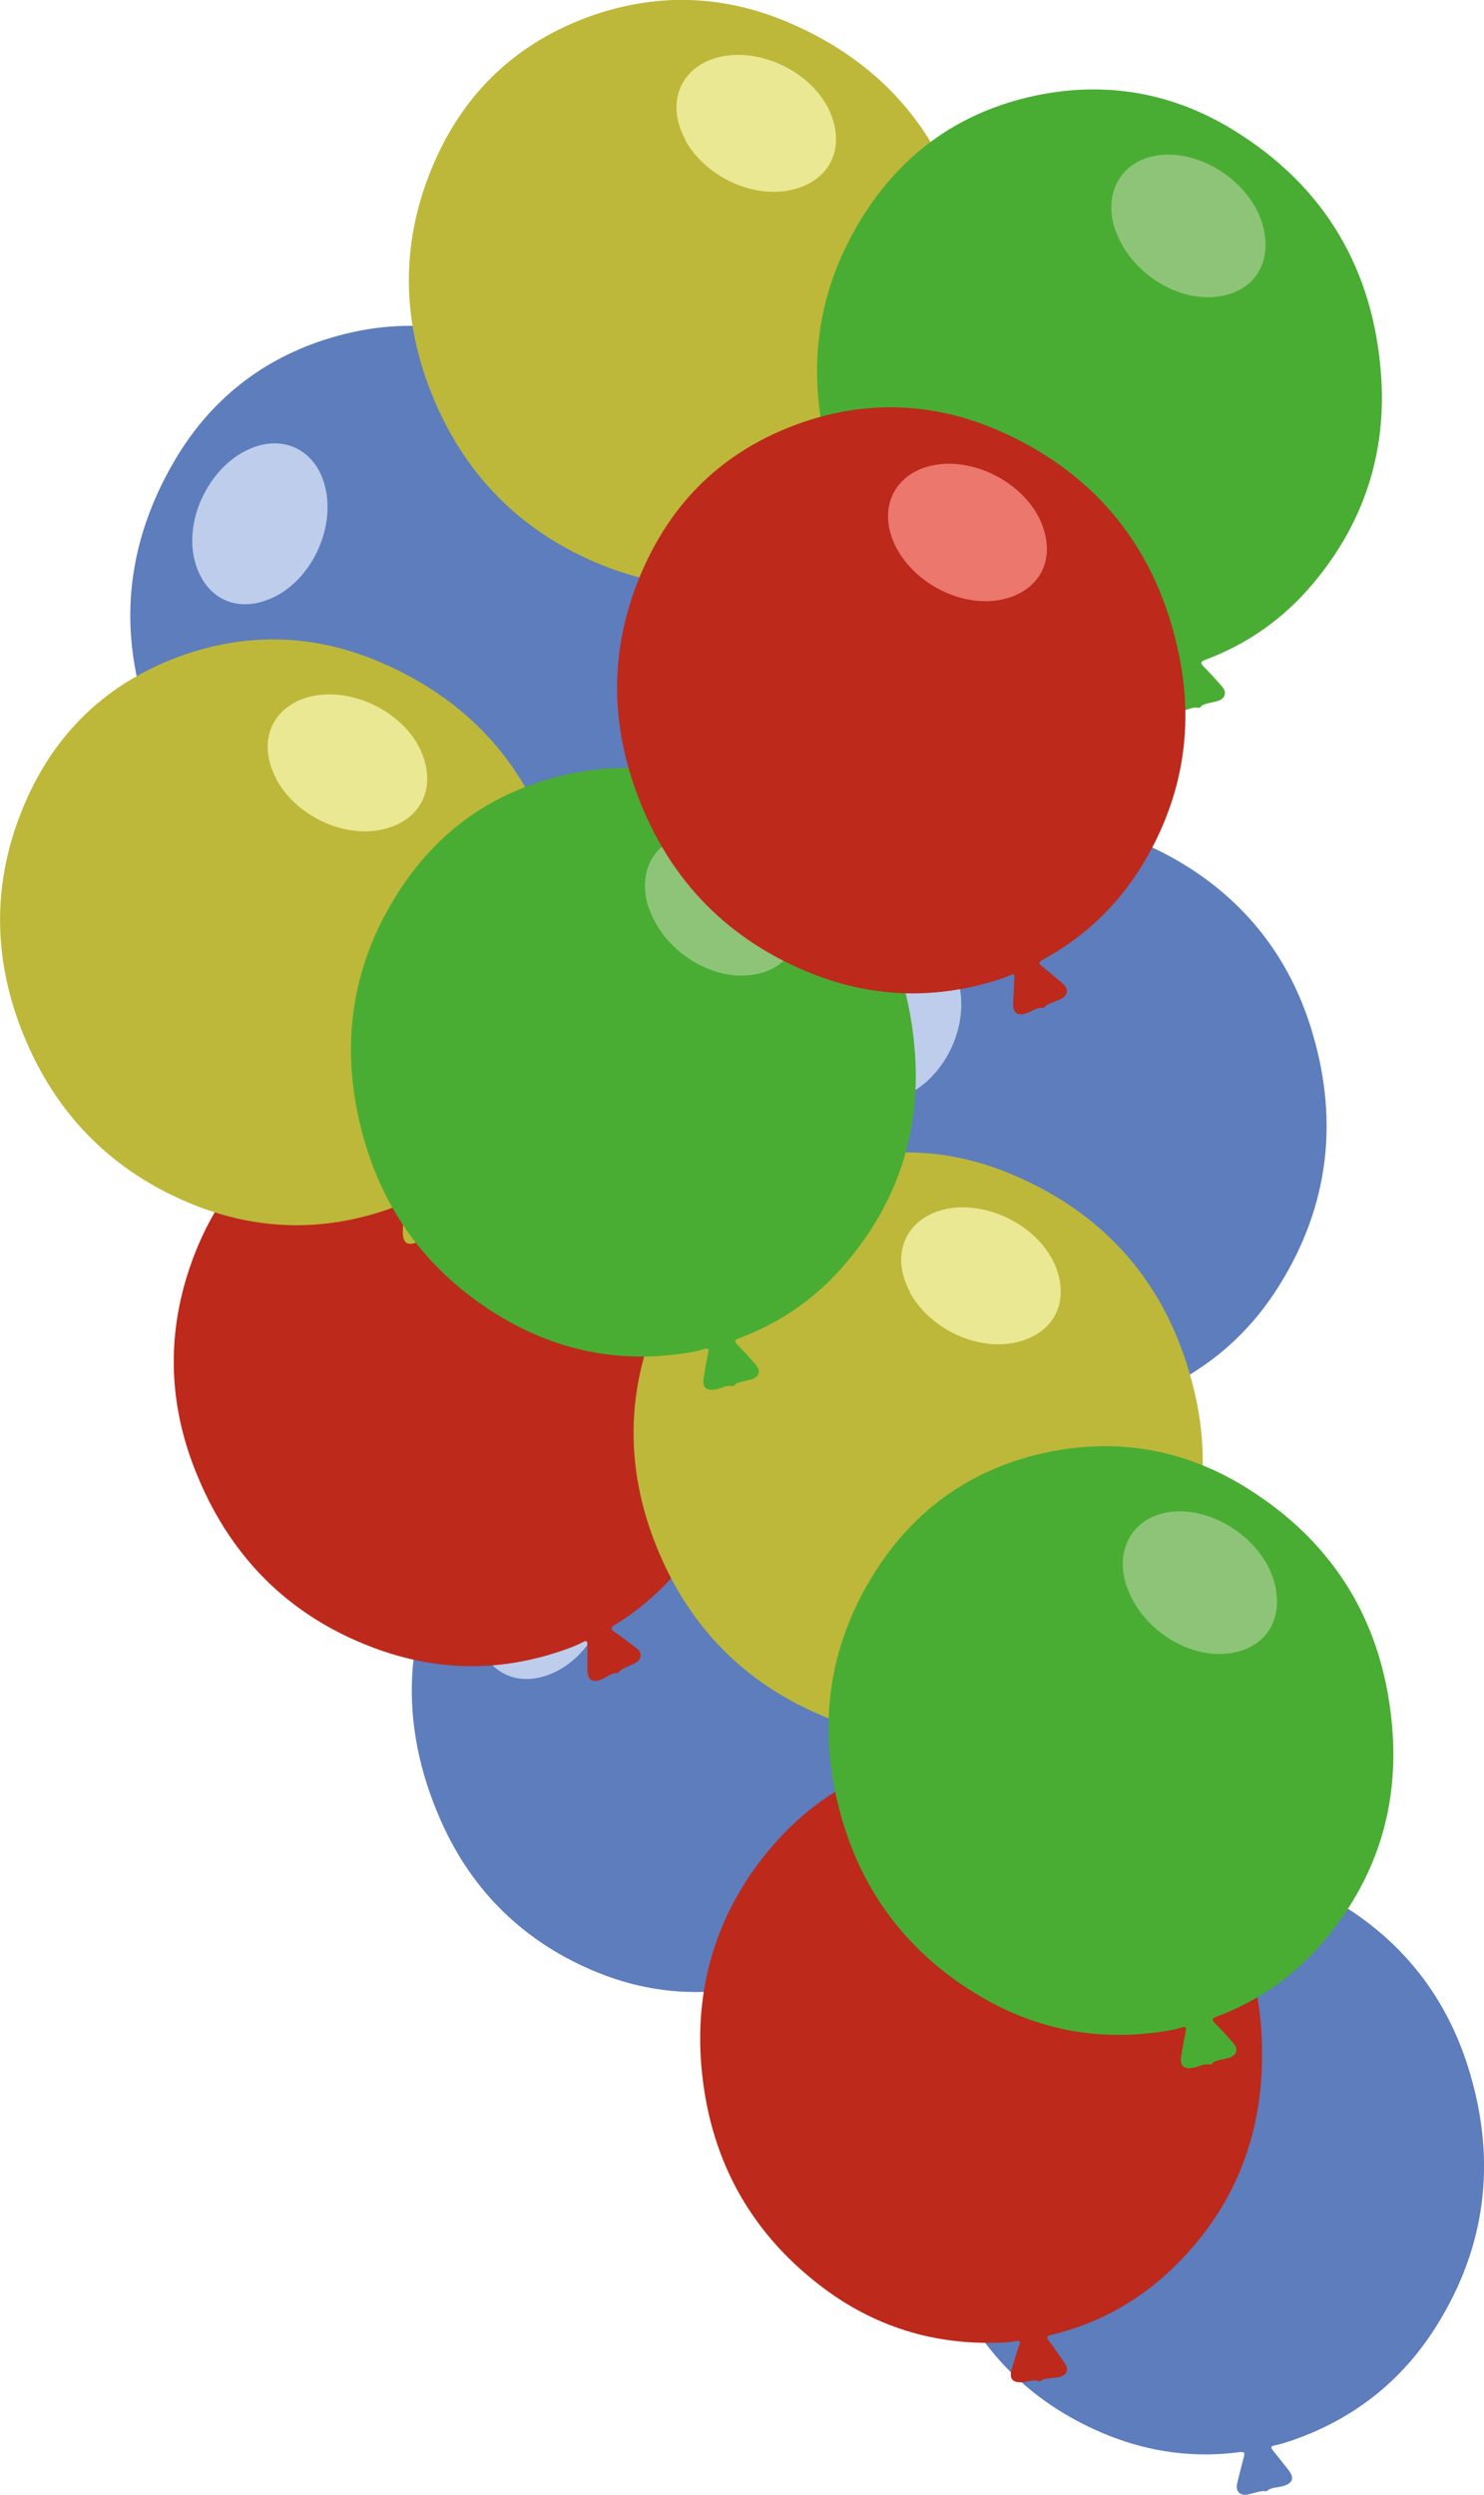 <?xml version="1.0" encoding="UTF-8"?>
<svg id="Capa_1" data-name="Capa 1" xmlns="http://www.w3.org/2000/svg" viewBox="0 0 59.57 100.14">
  <g>
    <path d="M18.99,38.28c-.23,.01-.44,.1-.65,.14-.32,.06-.5-.13-.43-.44,.09-.35,.17-.71,.27-1.06,.05-.19,.01-.22-.18-.2-1.82,.24-3.58,0-5.28-.68-2.92-1.18-5.05-3.23-6.32-6.1-1.72-3.88-1.56-7.74,.59-11.42,1.44-2.47,3.56-4.15,6.32-4.97,3.15-.93,6.13-.47,8.9,1.26,2.55,1.6,4.24,3.89,5.07,6.78,1.02,3.51,.61,6.85-1.31,9.97-1.41,2.3-3.43,3.89-6.01,4.74-.18,.06-.36,.11-.55,.15-.15,.03-.16,.08-.07,.19,.21,.26,.41,.52,.62,.78,.27,.34,.19,.56-.24,.67-.18,.05-.38,.04-.55,.14-.06,.06-.12,.08-.2,.04Z" style="fill: #5d7dbd;"/>
    <path d="M13.11,19.84c.25,1.67-.76,3.56-2.25,4.19-1.4,.6-2.65-.03-3.04-1.51-.44-1.67,.58-3.75,2.13-4.47,1.5-.7,2.91,.1,3.16,1.79Z" style="fill: #becdeb;"/>
  </g>
  <g>
    <path d="M44.42,58.24c-.23,.01-.44,.1-.65,.14-.32,.06-.5-.13-.43-.44,.09-.35,.17-.71,.27-1.06,.05-.19,.01-.22-.18-.2-1.82,.24-3.58,0-5.28-.68-2.92-1.18-5.05-3.23-6.32-6.1-1.72-3.88-1.56-7.74,.59-11.42,1.44-2.47,3.56-4.15,6.32-4.97,3.15-.93,6.13-.47,8.9,1.26,2.55,1.6,4.24,3.89,5.07,6.78,1.02,3.51,.61,6.85-1.31,9.97-1.41,2.3-3.43,3.89-6.01,4.74-.18,.06-.36,.11-.55,.15-.15,.03-.16,.08-.07,.19,.21,.26,.41,.52,.62,.78,.27,.34,.19,.56-.24,.67-.18,.05-.38,.04-.55,.14-.06,.06-.12,.08-.2,.04Z" style="fill: #5d7dbd;"/>
    <path d="M38.55,39.8c.25,1.67-.76,3.56-2.25,4.19-1.4,.6-2.65-.03-3.04-1.51-.44-1.67,.58-3.75,2.13-4.47,1.5-.7,2.91,.1,3.16,1.79Z" style="fill: #becdeb;"/>
  </g>
  <g>
    <path d="M30.29,81.43c-.23,.01-.44,.1-.65,.14-.32,.06-.5-.13-.43-.44,.09-.35,.17-.71,.27-1.06,.05-.19,.01-.22-.18-.2-1.82,.24-3.58,0-5.28-.68-2.92-1.18-5.05-3.23-6.32-6.1-1.72-3.88-1.56-7.74,.59-11.42,1.44-2.47,3.56-4.15,6.32-4.97,3.15-.93,6.13-.47,8.9,1.26,2.55,1.6,4.24,3.89,5.07,6.78,1.02,3.51,.61,6.85-1.31,9.97-1.41,2.3-3.43,3.89-6.01,4.74-.18,.06-.36,.11-.55,.15-.15,.03-.16,.08-.07,.19,.21,.26,.41,.52,.62,.78,.27,.34,.19,.56-.24,.67-.18,.05-.38,.04-.55,.14-.06,.06-.12,.08-.2,.04Z" style="fill: #5d7dbd;"/>
    <path d="M24.41,62.98c.25,1.67-.76,3.56-2.25,4.19-1.4,.6-2.65-.03-3.04-1.51-.44-1.67,.58-3.75,2.13-4.47,1.5-.7,2.91,.1,3.16,1.79Z" style="fill: #becdeb;"/>
  </g>
  <g>
    <path d="M50.74,99.99c-.23,.01-.44,.1-.65,.14-.32,.06-.5-.13-.43-.44,.09-.35,.17-.71,.27-1.06,.05-.19,.01-.22-.18-.2-1.82,.24-3.58,0-5.28-.68-2.92-1.18-5.05-3.23-6.32-6.1-1.72-3.88-1.56-7.74,.59-11.42,1.44-2.47,3.56-4.15,6.32-4.97,3.15-.93,6.13-.47,8.9,1.26,2.55,1.6,4.24,3.89,5.07,6.78,1.02,3.51,.61,6.85-1.31,9.97-1.41,2.3-3.43,3.89-6.01,4.74-.18,.06-.36,.11-.55,.15-.15,.03-.16,.08-.07,.19,.21,.26,.41,.52,.62,.78,.27,.34,.19,.56-.24,.67-.18,.05-.38,.04-.55,.14-.06,.06-.12,.08-.2,.04Z" style="fill: #5d7dbd;"/>
    <path d="M44.86,81.55c.25,1.67-.76,3.56-2.25,4.19-1.4,.6-2.65-.03-3.04-1.51-.44-1.67,.58-3.75,2.13-4.47,1.5-.7,2.91,.1,3.16,1.79Z" style="fill: #becdeb;"/>
  </g>
  <g>
    <path d="M41.84,95.52c.21-.07,.44-.06,.66-.1,.32-.06,.42-.3,.24-.56-.21-.3-.41-.6-.63-.89-.12-.15-.09-.21,.1-.25,1.78-.43,3.35-1.27,4.69-2.51,2.31-2.15,3.57-4.82,3.74-7.95,.23-4.24-1.3-7.79-4.62-10.47-2.23-1.79-4.81-2.61-7.68-2.39-3.27,.25-5.9,1.75-7.86,4.35-1.81,2.4-2.57,5.15-2.33,8.14,.3,3.64,1.87,6.62,4.77,8.85,2.14,1.65,4.59,2.41,7.3,2.29,.19,0,.38-.03,.57-.06,.15-.02,.18,.01,.13,.15-.11,.31-.2,.63-.3,.95-.13,.42,.02,.59,.46,.55,.19-.02,.37-.1,.56-.06,.08,.04,.14,.03,.2-.04Z" style="fill: #bd291b;"/>
    <path d="M40.76,76.19c.36,1.65,1.98,3.05,3.59,3.12,1.52,.06,2.47-.97,2.31-2.5-.18-1.72-1.87-3.3-3.58-3.42-1.65-.12-2.68,1.13-2.32,2.8Z" style="fill: #ec776c;"/>
  </g>
  <g>
    <path d="M24.89,67.06c.18-.13,.4-.2,.6-.3,.28-.15,.31-.41,.05-.61-.29-.22-.58-.44-.88-.65-.16-.11-.15-.17,.01-.27,1.56-.96,2.79-2.25,3.68-3.85,1.53-2.76,1.9-5.69,1.08-8.72-1.1-4.1-3.65-7-7.64-8.51-2.67-1.01-5.38-.99-8.04,.11-3.03,1.26-5.06,3.49-6.12,6.58-.98,2.85-.85,5.69,.32,8.46,1.41,3.37,3.84,5.71,7.29,6.93,2.55,.9,5.11,.86,7.65-.09,.18-.07,.35-.14,.52-.23,.13-.07,.17-.04,.17,.11,0,.33,0,.66,0,.99,0,.44,.21,.56,.61,.38,.17-.08,.32-.21,.52-.23,.08,.01,.14-.02,.18-.1Z" style="fill: #bd291b;"/>
    <path d="M17.86,49.02c.86,1.46,2.83,2.29,4.38,1.85,1.46-.41,2.04-1.69,1.42-3.09-.71-1.58-2.81-2.55-4.47-2.14-1.6,.4-2.2,1.91-1.33,3.38Z" style="fill: #ec776c;"/>
  </g>
  <g>
    <path d="M42.9,70.14c.19-.13,.41-.18,.61-.28,.29-.14,.32-.4,.08-.61-.28-.23-.56-.46-.85-.68-.15-.12-.14-.17,.02-.27,1.6-.9,2.87-2.15,3.81-3.71,1.63-2.7,2.1-5.62,1.39-8.67-.96-4.14-3.4-7.12-7.34-8.78-2.63-1.11-5.34-1.18-8.04-.18-3.08,1.15-5.18,3.31-6.35,6.36-1.08,2.81-1.05,5.66,.01,8.47,1.29,3.41,3.63,5.84,7.04,7.19,2.51,.99,5.08,1.05,7.65,.18,.18-.06,.36-.13,.53-.21,.13-.06,.17-.03,.17,.11-.01,.33-.02,.66-.03,.99,0,.44,.19,.56,.59,.4,.17-.07,.33-.2,.52-.21,.08,.02,.15-.01,.18-.09Z" style="fill: #bdb83a;"/>
    <path d="M36.52,51.87c.81,1.49,2.75,2.39,4.32,2,1.48-.36,2.1-1.62,1.53-3.04-.65-1.6-2.71-2.65-4.39-2.3-1.62,.34-2.27,1.83-1.45,3.33Z" style="fill: #ebe894;"/>
  </g>
  <g>
    <path d="M17.47,49.55c.19-.13,.41-.18,.61-.28,.29-.14,.32-.4,.08-.61-.28-.23-.56-.46-.85-.68-.15-.12-.14-.17,.02-.27,1.6-.9,2.87-2.15,3.81-3.71,1.63-2.7,2.1-5.62,1.39-8.67-.96-4.14-3.4-7.12-7.34-8.78-2.63-1.11-5.34-1.18-8.04-.18-3.08,1.15-5.18,3.31-6.35,6.36-1.08,2.81-1.05,5.66,.01,8.47,1.29,3.41,3.63,5.84,7.04,7.19,2.51,.99,5.08,1.05,7.65,.18,.18-.06,.36-.13,.53-.21,.13-.06,.17-.03,.17,.11-.01,.33-.02,.66-.03,.99,0,.44,.19,.56,.59,.4,.17-.07,.33-.2,.52-.21,.08,.02,.15-.01,.18-.09Z" style="fill: #bdb83a;"/>
    <path d="M11.09,31.28c.81,1.49,2.75,2.39,4.32,2,1.48-.36,2.1-1.62,1.53-3.04-.65-1.6-2.71-2.65-4.39-2.3-1.62,.34-2.27,1.83-1.45,3.33Z" style="fill: #ebe894;"/>
  </g>
  <g>
    <path d="M33.88,23.88c.19-.13,.41-.18,.61-.28,.29-.14,.32-.4,.08-.61-.28-.23-.56-.46-.85-.68-.15-.12-.14-.17,.02-.27,1.6-.9,2.87-2.15,3.81-3.71,1.63-2.7,2.1-5.62,1.39-8.67-.96-4.14-3.4-7.12-7.34-8.78-2.63-1.11-5.34-1.18-8.04-.18-3.08,1.15-5.18,3.31-6.35,6.36-1.08,2.81-1.05,5.66,.01,8.47,1.29,3.41,3.63,5.84,7.04,7.19,2.51,.99,5.08,1.05,7.65,.18,.18-.06,.36-.13,.53-.21,.13-.06,.17-.03,.17,.11-.01,.33-.02,.66-.03,.99,0,.44,.19,.56,.59,.4,.17-.07,.33-.2,.52-.21,.08,.02,.15-.01,.18-.09Z" style="fill: #bdb83a;"/>
    <path d="M27.5,5.61c.81,1.49,2.75,2.39,4.32,2,1.48-.36,2.1-1.62,1.53-3.04-.65-1.6-2.71-2.65-4.39-2.3-1.62,.34-2.27,1.83-1.45,3.33Z" style="fill: #ebe894;"/>
  </g>
  <g>
    <path d="M48.7,82.78c.2-.1,.43-.12,.64-.18,.31-.1,.38-.35,.17-.59-.24-.27-.48-.54-.74-.8-.13-.14-.12-.19,.06-.26,1.72-.64,3.17-1.67,4.34-3.07,2.03-2.41,2.95-5.22,2.73-8.35-.3-4.24-2.25-7.57-5.88-9.82-2.43-1.51-5.09-2-7.91-1.43-3.22,.66-5.64,2.46-7.27,5.29-1.51,2.61-1.92,5.42-1.31,8.37,.74,3.57,2.68,6.34,5.83,8.2,2.33,1.37,4.85,1.83,7.53,1.37,.19-.03,.37-.07,.56-.13,.14-.04,.18,0,.15,.14-.07,.32-.12,.65-.18,.98-.08,.43,.1,.59,.53,.49,.18-.04,.35-.14,.55-.13,.08,.03,.15,0,.19-.06Z" style="fill: #49ad33;"/>
    <path d="M45.25,63.73c.56,1.6,2.34,2.79,3.95,2.65,1.52-.13,2.33-1.27,1.98-2.76-.39-1.68-2.27-3.04-3.98-2.95-1.65,.09-2.52,1.46-1.96,3.06Z" style="fill: #8ec478;"/>
  </g>
  <g>
    <path d="M48.24,28.32c.2-.1,.43-.12,.64-.18,.31-.1,.38-.35,.17-.59-.24-.27-.48-.54-.74-.8-.13-.14-.12-.19,.06-.26,1.72-.64,3.17-1.67,4.34-3.07,2.03-2.41,2.95-5.22,2.73-8.35-.3-4.24-2.25-7.57-5.88-9.82-2.43-1.51-5.09-2-7.91-1.43-3.22,.66-5.64,2.46-7.27,5.29-1.51,2.61-1.92,5.42-1.31,8.37,.74,3.57,2.68,6.34,5.83,8.2,2.33,1.37,4.85,1.83,7.53,1.37,.19-.03,.37-.07,.56-.13,.14-.04,.18,0,.15,.14-.07,.32-.12,.65-.18,.98-.08,.43,.1,.59,.53,.49,.18-.04,.35-.14,.55-.13,.08,.03,.15,0,.19-.06Z" style="fill: #49ad33;"/>
    <path d="M44.79,9.27c.56,1.6,2.34,2.79,3.95,2.65,1.52-.13,2.33-1.27,1.98-2.76-.39-1.68-2.27-3.04-3.98-2.95-1.65,.09-2.52,1.46-1.96,3.06Z" style="fill: #8ec478;"/>
  </g>
  <g>
    <path d="M29.53,55.55c.2-.1,.43-.12,.64-.18,.31-.1,.38-.35,.17-.59-.24-.27-.48-.54-.74-.8-.13-.14-.12-.19,.06-.26,1.72-.64,3.17-1.67,4.34-3.07,2.03-2.41,2.95-5.22,2.73-8.35-.3-4.24-2.25-7.57-5.88-9.82-2.43-1.51-5.09-2-7.91-1.43-3.22,.66-5.64,2.46-7.27,5.29-1.51,2.61-1.92,5.42-1.31,8.37,.74,3.57,2.68,6.34,5.83,8.2,2.33,1.37,4.85,1.83,7.53,1.37,.19-.03,.37-.07,.56-.13,.14-.04,.18,0,.15,.14-.07,.32-.12,.65-.18,.98-.08,.43,.1,.59,.53,.49,.18-.04,.35-.14,.55-.13,.08,.03,.15,0,.19-.06Z" style="fill: #49ad33;"/>
    <path d="M26.07,36.5c.56,1.6,2.34,2.79,3.95,2.65,1.52-.13,2.33-1.27,1.98-2.76-.39-1.68-2.27-3.04-3.98-2.95-1.65,.09-2.52,1.46-1.96,3.06Z" style="fill: #8ec478;"/>
  </g>
  <g>
    <path d="M41.97,40.37c.19-.12,.41-.17,.61-.27,.29-.14,.33-.4,.09-.61-.28-.24-.55-.47-.84-.7-.15-.12-.14-.17,.03-.27,1.61-.87,2.91-2.09,3.89-3.63,1.68-2.67,2.21-5.58,1.57-8.64-.87-4.16-3.25-7.19-7.15-8.93-2.61-1.16-5.32-1.29-8.03-.34-3.1,1.09-5.25,3.2-6.48,6.22-1.14,2.79-1.17,5.63-.16,8.47,1.22,3.44,3.51,5.92,6.89,7.33,2.49,1.04,5.05,1.15,7.64,.34,.18-.06,.36-.12,.53-.2,.14-.06,.17-.03,.16,.11-.02,.33-.03,.66-.05,.99-.02,.44,.18,.57,.59,.41,.18-.07,.33-.19,.53-.2,.08,.02,.15,0,.18-.09Z" style="fill: #bd291b;"/>
    <path d="M35.97,21.97c.78,1.5,2.7,2.44,4.27,2.09,1.49-.33,2.14-1.58,1.59-3-.62-1.61-2.66-2.71-4.34-2.39-1.62,.31-2.3,1.78-1.52,3.3Z" style="fill: #ec776c;"/>
  </g>
</svg>